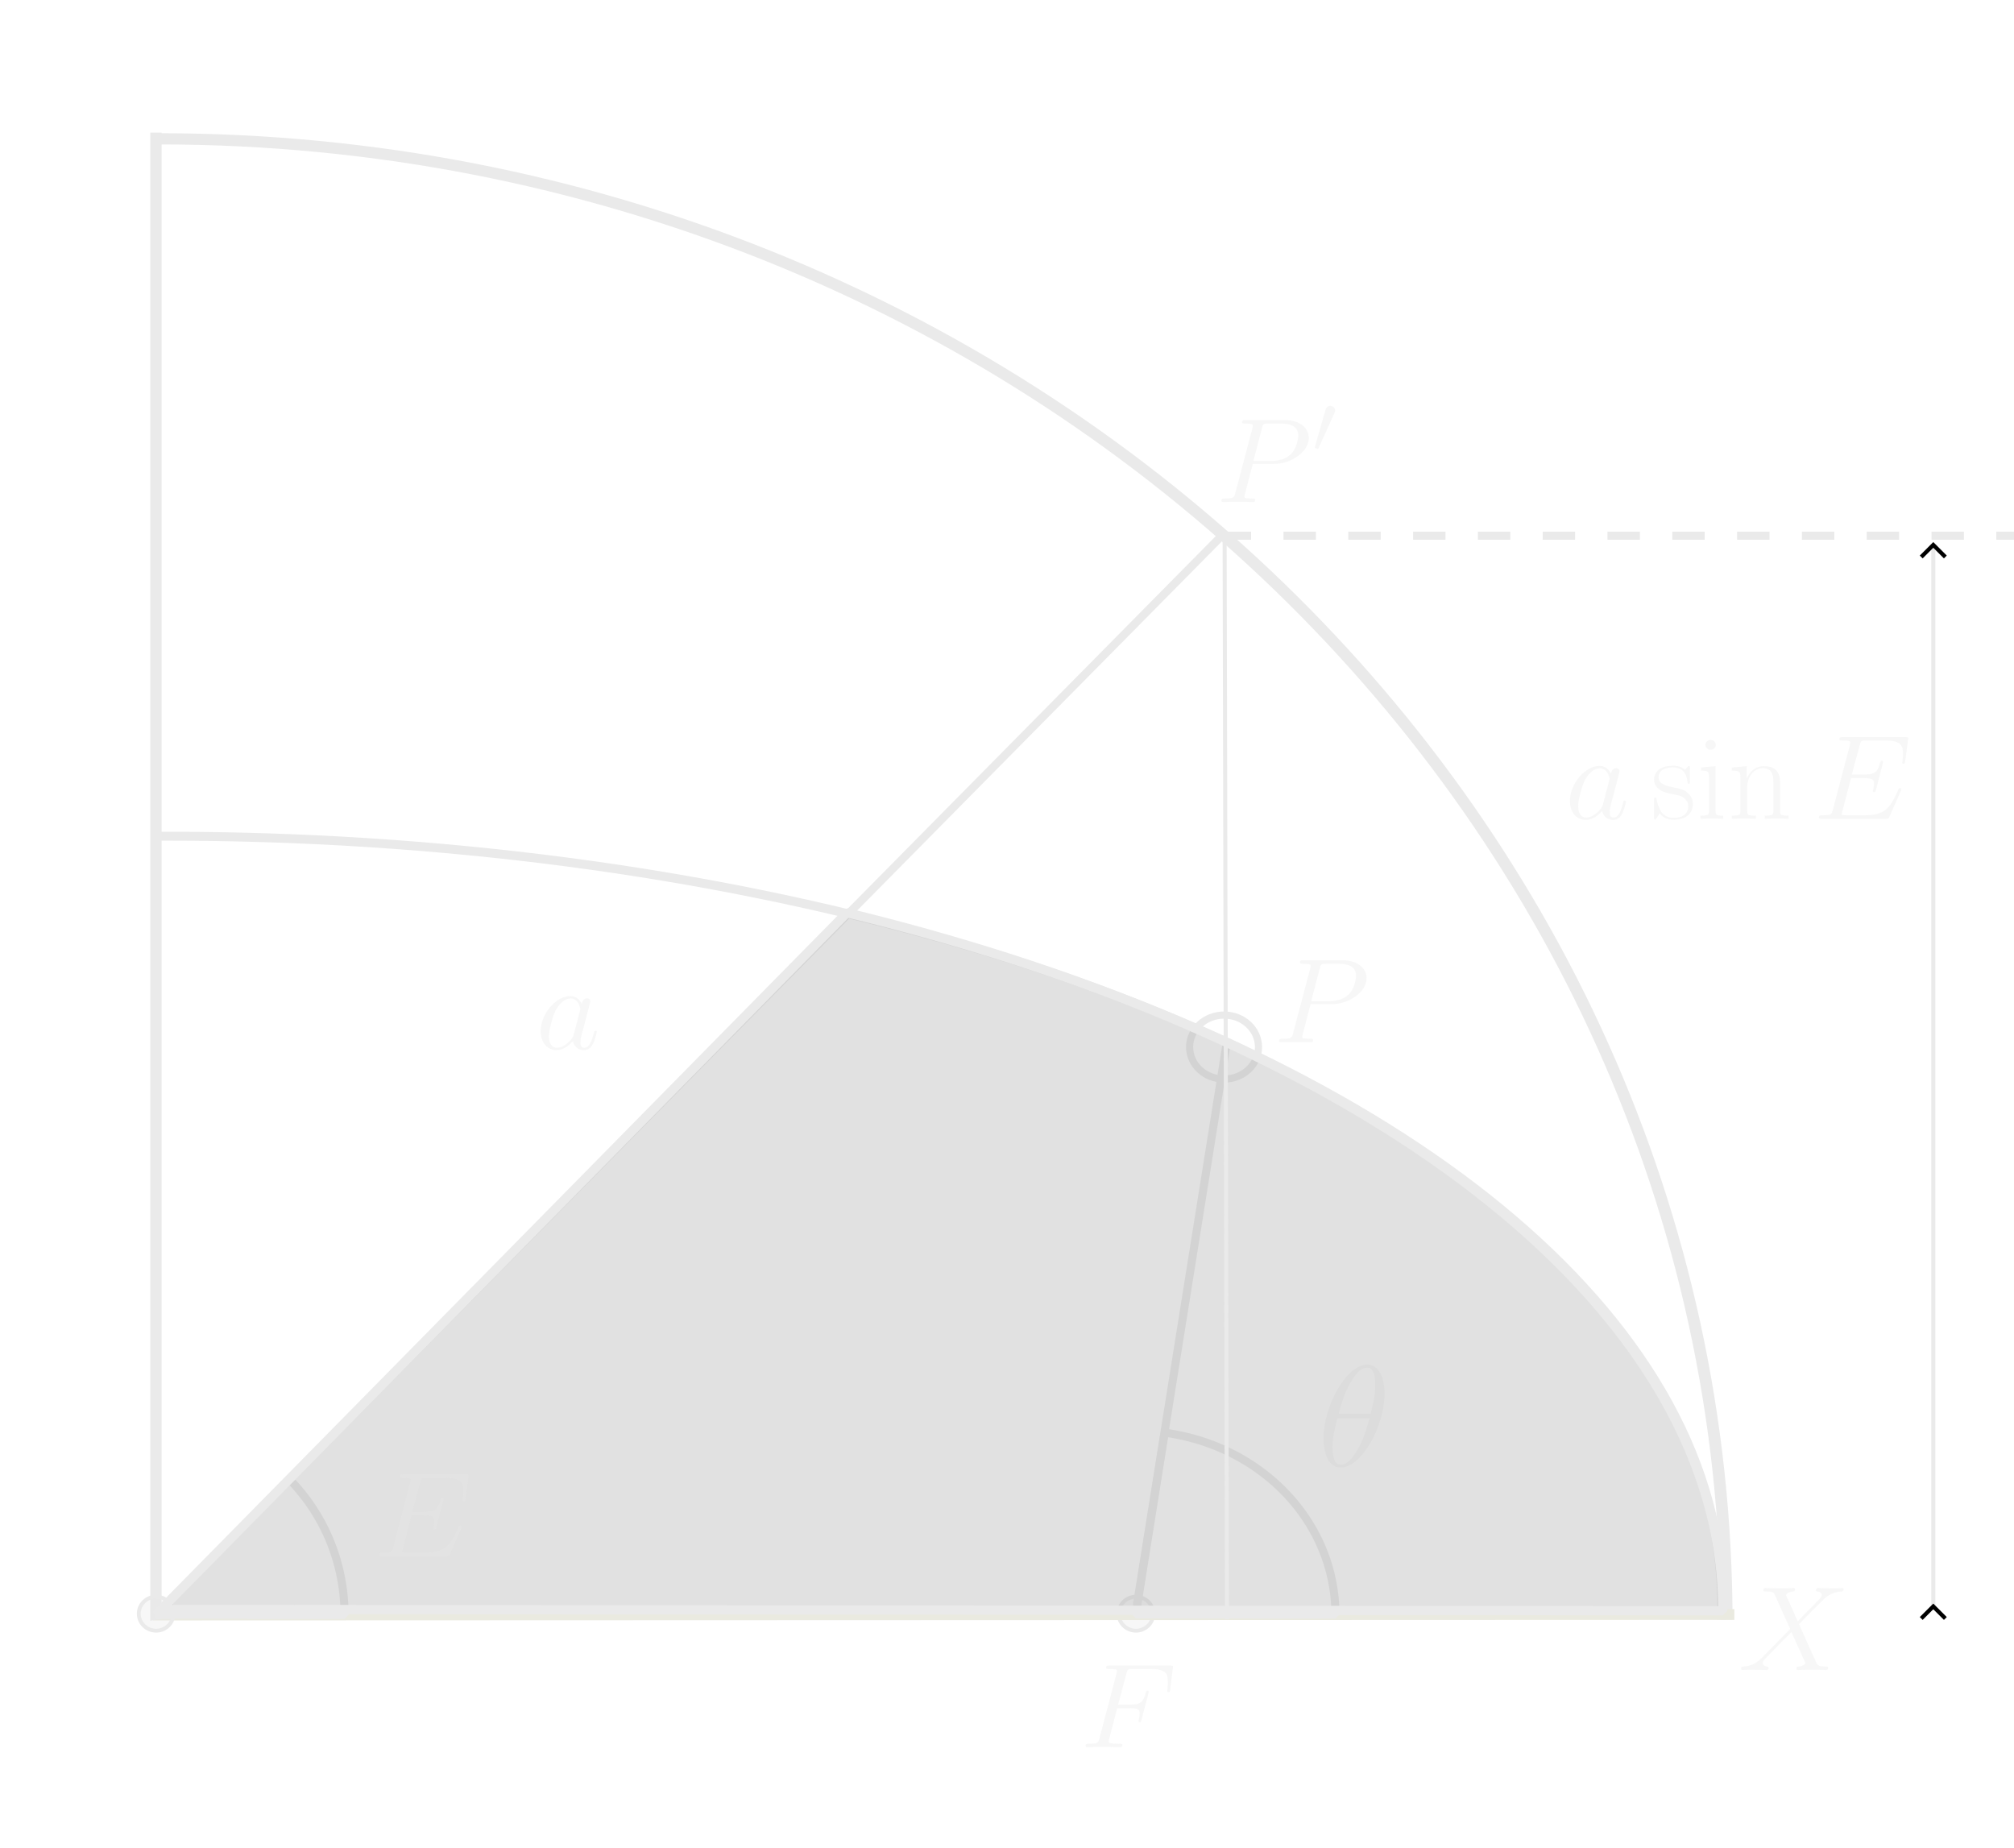 <?xml version="1.0" encoding="UTF-8" standalone="no"?>
<!-- Created with Inkscape (http://www.inkscape.org/) -->

<svg
   width="158.75mm"
   height="145.658mm"
   viewBox="0 0 158.75 145.658"
   version="1.1"
   id="svg1"
   inkscape:export-filename="Eccentric_Anomaly.svg"
   inkscape:export-xdpi="95.590218"
   inkscape:export-ydpi="95.590218"
   xmlns:inkscape="http://www.inkscape.org/namespaces/inkscape"
   xmlns:sodipodi="http://sodipodi.sourceforge.net/DTD/sodipodi-0.dtd"
   xmlns="http://www.w3.org/2000/svg"
   xmlns:svg="http://www.w3.org/2000/svg">
  <sodipodi:namedview
     id="namedview1"
     pagecolor="#ffffff"
     bordercolor="#000000"
     borderopacity="0.25"
     inkscape:showpageshadow="2"
     inkscape:pageopacity="0.0"
     inkscape:pagecheckerboard="0"
     inkscape:deskcolor="#d1d1d1"
     inkscape:document-units="mm"
     showguides="true"
     inkscape:zoom="2.5214678"
     inkscape:cx="467.9814"
     inkscape:cy="224.86903"
     inkscape:window-width="1020"
     inkscape:window-height="1022"
     inkscape:window-x="0"
     inkscape:window-y="0"
     inkscape:window-maximized="1"
     inkscape:current-layer="layer1">
    <sodipodi:guide
       position="105.433,128.218"
       orientation="1,0"
       id="guide2"
       inkscape:locked="false" />
    <sodipodi:guide
       position="105.946,124.837"
       orientation="0,-1"
       id="guide3"
       inkscape:locked="false" />
    <sodipodi:guide
       position="105.946,64.093"
       orientation="0,-1"
       id="guide4"
       inkscape:locked="false" />
    <sodipodi:guide
       position="30.829,131.834"
       orientation="1,0"
       id="guide5"
       inkscape:locked="false" />
    <sodipodi:guide
       position="183.946,116.3"
       orientation="1,0"
       id="guide6"
       inkscape:locked="false" />
    <sodipodi:guide
       position="49.497,123.781"
       orientation="1,0"
       id="guide7"
       inkscape:locked="false" />
    <sodipodi:guide
       position="156.892,135.002"
       orientation="1,0"
       id="guide25"
       inkscape:locked="false" />
    <inkscape:page
       x="0"
       y="-8.7160741e-14"
       width="158.75"
       height="145.658"
       id="page2"
       margin="0"
       bleed="0" />
  </sodipodi:namedview>
  <defs
     id="defs1">
    <marker
       style="overflow:visible"
       id="marker39"
       refX="0"
       refY="0"
       orient="auto-start-reverse"
       inkscape:stockid="Wide arrow"
       markerWidth="1"
       markerHeight="1"
       viewBox="0 0 1 1"
       inkscape:isstock="true"
       inkscape:collect="always"
       preserveAspectRatio="xMidYMid">
      <path
         style="fill:none;stroke:context-stroke;stroke-width:1;stroke-linecap:butt"
         d="M 3,-3 0,0 3,3"
         transform="rotate(180,0.125,0)"
         sodipodi:nodetypes="ccc"
         id="path39" />
    </marker>
    <marker
       style="overflow:visible"
       id="ArrowWide"
       refX="0"
       refY="0"
       orient="auto-start-reverse"
       inkscape:stockid="Wide arrow"
       markerWidth="1"
       markerHeight="1"
       viewBox="0 0 1 1"
       inkscape:isstock="true"
       inkscape:collect="always"
       preserveAspectRatio="xMidYMid">
      <path
         style="fill:none;stroke:context-stroke;stroke-width:1;stroke-linecap:butt"
         d="M 3,-3 0,0 3,3"
         transform="rotate(180,0.125,0)"
         sodipodi:nodetypes="ccc"
         id="path38" />
    </marker>
    <linearGradient
       id="swatch28"
       inkscape:swatch="solid">
      <stop
         style="stop-color:#000000;stop-opacity:1;"
         offset="0"
         id="stop28" />
    </linearGradient>
    <clipPath
       clipPathUnits="userSpaceOnUse"
       id="clipPath161">
      <path
         id="path162"
         style="fill:#ff0000;fill-opacity:1;fill-rule:nonzero;stroke:none;stroke-width:0.265"
         d="m 99.436,90.554 c -0.017,0.2 -0.034,0.4 -0.051,0.599 h 81.678 v -0.599 z" />
    </clipPath>
    <clipPath
       clipPathUnits="userSpaceOnUse"
       id="clipPath241">
      <path
         id="path242"
         style="fill:#ff0000;fill-opacity:1;fill-rule:nonzero;stroke:none;stroke-width:0.265"
         d="M 105.161,16.438 V 106.957 c 0.179,-0.059 0.361,-0.094 0.545,-0.104 V 16.438 Z" />
    </clipPath>
    <clipPath
       clipPathUnits="userSpaceOnUse"
       id="clipPath544">
      <path
         id="path545"
         style="fill:#ff0000;fill-opacity:1;fill-rule:nonzero;stroke:none;stroke-width:0.265"
         d="m 105.362,51.172 v 5.701 l -0.006,0.918 c -0.005,0.655 -0.122,1.197 -0.313,1.626 -0.007,0.544 -0.019,1.088 -0.032,1.632 -0.051,2.191 -1.343,3.095 -2.418,2.746 -0.414,0.32 -0.904,0.415 -1.36,0.287 -0.424,9.544 -1.16,19.07 -1.975,28.588 2.527,1.896 4.237,5.996 3.495,11.925 -0.218,1.741 -0.298,3.592 -0.378,5.375 -0.022,0.614 -0.041,1.228 -0.058,1.842 0.319,-0.024 0.593,-0.045 0.805,-0.061 -0.003,-0.274 -0.005,-0.548 -0.008,-0.822 -0.028,-2.701 1.323,-4.065 2.687,-4.079 1.364,-0.014 2.742,1.322 2.769,4.023 0.002,0.183 0.004,0.367 0.006,0.55 12.78,-0.679 25.584,-0.842 38.378,-1.078 7.453,-0.161 14.907,-0.305 22.357,-0.57 0.038,-0.705 0.179,-1.477 0.444,-2.31 0.279,-0.876 0.599,-1.739 0.911,-2.604 0.56,-1.574 1.181,-3.123 1.846,-4.655 0.573,-1.266 1.168,-2.52 1.812,-3.752 1.327,-2.539 3.119,-3.62 4.655,-3.624 0.118,-2.65e-4 0.235,0.006 0.35,0.018 0.076,-0.067 0.173,-0.122 0.291,-0.162 0.012,-0.323 0.022,-0.646 0.061,-0.966 2.6e-4,-0.003 0.002,-0.006 0.003,-0.008 7.9e-4,-7.94e-4 0.003,-0.002 0.004,-0.003 0.004,-0.002 0.01,-0.003 0.017,-0.003 -0.004,-0.08 0.072,-0.161 0.235,-0.173 0.058,-0.004 0.115,-0.004 0.173,-0.005 -0.014,-0.013 -0.025,-0.027 -0.034,-0.041 -0.05,-5.8e-5 -0.1,-7.7e-5 -0.15,0 -0.338,5.29e-4 -0.338,-0.341 0,-0.341 0.034,-5.8e-5 0.069,-5e-6 0.103,0 0.039,-0.028 0.096,-0.048 0.171,-0.052 0.01,-5.29e-4 0.019,-0.001 0.028,-0.002 0.062,-0.003 0.124,-0.002 0.186,-0.003 0.134,-0.002 0.141,-0.001 0.288,-0.003 0.121,-7.94e-4 0.241,-0.002 0.362,-0.002 V 51.172 Z m 75.702,49.041 c -0.524,1.008 -1.004,2.038 -1.477,3.071 -0.6,1.378 -1.158,2.772 -1.661,4.189 -0.236,0.656 -0.474,1.31 -0.701,1.969 1.46,-0.072 2.61,-0.136 3.84,-0.209 z m 0,25.607 c -0.77,0.317 -1.691,0.535 -2.762,0.614 -4.186,0.307 -8.379,0.511 -12.572,0.718 -3.824,0.187 -7.648,0.386 -11.471,0.595 -0.532,0.077 -1.065,0.153 -1.598,0.229 -0.561,0.178 -1.193,0.309 -1.896,0.38 -1.012,0.103 -2.024,0.206 -3.036,0.31 -1.772,0.243 -3.544,0.482 -5.317,0.716 h 38.651 z" />
    </clipPath>
    <clipPath
       clipPathUnits="userSpaceOnUse"
       id="clipPath547">
      <path
         id="path548"
         style="fill:#ff0000;fill-opacity:1;fill-rule:nonzero;stroke:none;stroke-width:0.265"
         d="m 30.545,-15.787 v -18.86 c 0.846,4.118 1.703,8.234 2.572,12.348 0.474,2.171 0.935,4.344 1.421,6.512 z m 74.728,0 c -0.006,-0.405 -0.013,-0.811 -0.022,-1.216 -0.123,-2.583 -0.253,-5.165 -0.409,-7.746 l -0.066,-0.934 c -0.047,-0.671 -0.205,-1.215 -0.433,-1.636 -0.243,-1.992 -1.623,-2.686 -2.656,-2.115 0.013,-1.953 0.026,-3.907 0.035,-5.86 0.185,0.092 0.38,0.143 0.575,0.153 1.011,0.054 2.053,-0.974 2.012,-3.002 -0.03,-1.485 -0.049,-2.97 -0.095,-4.455 -2.6e-4,-0.006 -7.9e-4,-0.013 -10e-4,-0.019 0.191,-0.309 0.337,-0.697 0.415,-1.165 0.223,-0.449 0.36,-1.033 0.36,-1.753 v -0.395 c 0.229,-0.452 0.371,-1.043 0.371,-1.776 v -2.854 -6.313 l -0.006,-0.918 c -0.005,-0.655 -0.122,-1.197 -0.313,-1.626 -0.007,-0.544 -0.019,-1.088 -0.032,-1.632 -0.051,-2.191 -1.343,-3.095 -2.418,-2.746 -0.414,-0.32 -0.904,-0.415 -1.36,-0.287 -0.424,-9.544 -1.16,-19.07 -1.975,-28.588 2.527,-1.896 4.237,-5.996 3.495,-11.925 -0.218,-1.741 -0.298,-3.592 -0.378,-5.375 -0.022,-0.614 -0.041,-1.228 -0.058,-1.842 0.319,0.024 0.593,0.045 0.805,0.061 -0.003,0.274 -0.005,0.548 -0.008,0.822 -0.028,2.701 1.322,4.065 2.686,4.079 1.364,0.014 2.742,-1.322 2.769,-4.023 0.002,-0.183 0.004,-0.367 0.006,-0.55 12.78,0.679 25.582,0.842 38.376,1.078 7.453,0.161 14.907,0.305 22.357,0.569 0.038,0.705 0.179,1.478 0.444,2.311 0.279,0.876 0.6,1.739 0.912,2.604 0.56,1.574 1.181,3.123 1.846,4.655 0.573,1.266 1.167,2.52 1.811,3.752 1.327,2.539 3.12,3.62 4.656,3.624 0.118,2.65e-4 0.235,-0.006 0.35,-0.018 0.076,0.067 0.173,0.123 0.291,0.162 0.012,0.323 0.022,0.646 0.061,0.966 2.6e-4,0.003 0.002,0.006 0.003,0.008 5.3e-4,5.29e-4 0.002,0.002 0.003,0.002 0.004,0.003 0.011,0.004 0.018,0.004 -0.004,0.08 0.072,0.161 0.235,0.173 0.058,0.004 0.115,0.004 0.173,0.005 -0.014,0.013 -0.025,0.027 -0.034,0.041 -0.05,5.8e-5 -0.1,7.7e-5 -0.15,0 -0.338,-5.29e-4 -0.338,0.341 0,0.341 0.034,5.8e-5 0.069,5e-6 0.103,0 0.039,0.028 0.096,0.048 0.171,0.052 0.009,5.29e-4 0.019,0.001 0.028,0.002 0.062,0.003 0.124,0.002 0.186,0.003 0.134,0.002 0.141,0.001 0.288,0.003 0.2,0.001 0.401,0.002 0.601,0.003 0.015,6.3e-5 0.03,-7.94e-4 0.043,-0.002 V -15.787 Z m 76.074,-109.909 c -0.824,-0.384 -1.839,-0.65 -3.045,-0.738 -0.896,-0.066 -1.793,-0.127 -2.69,-0.184 -0.15,-0.528 -0.321,-1.049 -0.511,-1.564 2.084,0.334 4.166,0.683 6.247,1.042 v 1.445 z m -22.528,-1.807 c -1.519,-0.08 -3.041,-0.162 -4.559,-0.244 -0.532,-0.077 -1.065,-0.153 -1.598,-0.229 -0.561,-0.178 -1.193,-0.309 -1.896,-0.38 -1.012,-0.103 -2.024,-0.206 -3.036,-0.31 -6.064,-0.833 -12.136,-1.61 -18.215,-2.328 -3.067,-0.362 -6.137,-0.689 -9.206,-1.034 -5.99,-0.649 -11.986,-1.23 -17.988,-1.762 0.002,-0.139 0.004,-0.279 0.006,-0.418 0.617,0.051 1.238,0.077 1.855,0.123 2.591,0.194 7.714,0.407 10.069,0.515 10.546,0.396 21.083,1.022 31.597,1.937 5.416,0.471 7.985,0.736 11.905,1.153 0.13,0.93 0.472,1.934 1.066,2.976 z M 37.418,-135.844 c -1.523,-1.049 -3.473,-1.67 -6.028,-1.611 -0.295,0.007 -0.576,0.049 -0.845,0.123 v -29.332 h 18.286 c 0.005,3.128 0.005,2.616 -0.059,6.643 -2.719,1.819 -5.627,3.414 -7.93,5.722 -0.698,0.7 -0.3,1.957 -0.359,2.945 -0.086,1.435 -0.079,2.875 -0.074,4.313 0.002,0.476 0.005,0.952 0.01,1.428 -0.193,1.005 -0.258,2.041 -0.382,3.058 -0.259,2.113 -0.458,4.231 -0.614,6.353 -0.669,0.133 -1.337,0.256 -2.005,0.358 z m 143.93,-6.891 c -2.881,-0.367 -5.768,-0.688 -8.653,-1.024 -2.849,-0.327 -5.697,-0.655 -8.546,-0.99 -1.916,-2.238 -3.9,-4.419 -5.93,-6.556 2.191,0.331 3.175,0.435 5.62,0.736 4.711,0.514 9.442,0.809 14.159,1.263 0.475,0.046 0.924,0.059 1.345,0.042 0.757,-0.029 1.425,-0.152 2.005,-0.347 z m -59.063,-0.388 c -0.019,-5.3e-4 -0.039,-0.001 -0.058,-0.002 -1.908,-0.035 -3.817,-0.074 -5.725,-0.104 -1.993,-0.031 -6.872,-0.095 -9.035,-0.087 -1.292,0.005 -3.422,0.031 -5.022,0.12 0.023,-1.905 0.044,-3.809 0.064,-5.714 1.149,0.434 2.287,0.9 3.448,1.302 4.915,1.704 9.958,3.054 15.03,4.195 0.433,0.097 0.865,0.194 1.299,0.289 z m 25.073,-3.711 c -3.952,-0.527 -7.9,-1.087 -11.841,-1.693 -2.211,-0.373 -4.429,-0.707 -6.633,-1.12 -3.647,-0.684 -7.279,-1.478 -10.875,-2.409 2.274,-0.047 4.548,-0.078 6.821,-0.108 5.603,-0.072 11.208,-0.149 16.81,-0.292 0.806,0.77 1.611,1.541 2.406,2.322 1.112,1.091 2.217,2.191 3.312,3.301 z m -43.654,-4.036 c -0.08,-0.011 -0.155,-0.372 -0.428,-0.538 0.229,-0.071 0.466,-0.144 0.687,-0.209 -0.141,0.577 -0.201,0.756 -0.259,0.748 z m 77.643,-5.485 c -0.723,-0.311 -1.592,-0.533 -2.611,-0.631 -3.656,-0.351 -7.32,-0.61 -10.978,-0.946 -0.556,-1.491 -2.324,-2.79 -5.352,-2.937 -2.548,-0.124 -5.097,0.068 -7.64,0.199 -1.057,0.054 -2.114,0.103 -3.171,0.154 -0.306,0.013 -0.611,0.027 -0.917,0.04 -0.691,-0.137 -1.382,-0.276 -2.073,-0.417 -0.311,-0.297 -0.621,-0.595 -0.931,-0.893 -1.752,-1.636 -3.513,-3.262 -5.285,-4.877 h 38.958 z m -78.758,-2.686 c 0.004,-0.631 0.007,-1.262 0.011,-1.893 2.156,0.561 4.339,1.015 6.523,1.453 -1.713,0.083 -3.424,0.183 -5.135,0.307 -0.222,0.022 -0.793,0.069 -1.399,0.133 z m 25.973,-5.356 c -1.103,-0.133 -2.207,-0.25 -3.31,-0.38 -1.255,-0.148 -2.509,-0.302 -3.764,-0.453 -1.207,-0.169 -2.415,-0.323 -3.619,-0.507 -2.241,-0.343 -3.486,-0.57 -5.296,-0.927 h 13.393 c 0.868,0.752 1.734,1.508 2.597,2.267 z" />
    </clipPath>
  </defs>
  <g
     inkscape:label="Layer 1"
     inkscape:groupmode="layer"
     id="layer1"
     transform="translate(0,-39.688)">
    <ellipse
       style="fill:none;stroke:#eaeaea;stroke-width:0.452;stroke-miterlimit:0.9;stroke-dasharray:none;stroke-opacity:1"
       id="path1"
       cx="105.946"
       cy="90.277"
       rx="74.891"
       ry="38.878"
       clip-path="url(#clipPath544)"
       transform="matrix(1.637,0,0,1.556,-160.301,25.624)" />
    <path
       id="path8"
       style="fill:none;stroke:#eaeaea;stroke-width:0.568;stroke-miterlimit:0.9;stroke-opacity:1"
       transform="matrix(1.637,0,0,-1.556,-160.301,25.624)"
       d="m 181.064,-91.263 c 0,41.486 -34.002,75.192 -75.488,75.192 -41.486,10e-7 -74.746,-33.705 -74.746,-75.192 -3e-6,-41.486 33.631,-75.117 75.117,-75.117 41.486,0 75.117,33.631 75.117,75.117 z"
       sodipodi:nodetypes="sssss"
       clip-path="url(#clipPath547)" />
    <ellipse
       style="fill:#eaeaea;fill-opacity:0.349;stroke:#eaeaea;stroke-width:0.303;stroke-miterlimit:0.9;stroke-dasharray:none;stroke-opacity:1"
       id="path11"
       cx="89.538"
       cy="166.888"
       rx="1.366"
       ry="1.338" />
    <path
       style="fill:#000000;fill-opacity:1;stroke:#000000;stroke-width:0;stroke-miterlimit:0.9;stroke-dasharray:none;stroke-dashoffset:0;stroke-opacity:1"
       d="M 89.529,167.185 37.213,52.801"
       id="path15" />
    <path
       style="fill:#000000;fill-opacity:1;stroke:#eaeae0;stroke-width:0.545;stroke-miterlimit:0.9;stroke-dasharray:none;stroke-dashoffset:0;stroke-opacity:1"
       d="M 31.029,90.881 181.064,90.826"
       id="path16"
       clip-path="url(#clipPath161)"
       transform="matrix(1.526,0,0,1.556,-139.595,25.624)" />
    <path
       style="fill:#000000;fill-opacity:1;stroke:#eaeaea;stroke-width:0.545;stroke-miterlimit:0.9;stroke-dasharray:none;stroke-dashoffset:0;stroke-opacity:1"
       d="M 105.433,16.438 V 129.154"
       id="path17"
       clip-path="url(#clipPath241)"
       transform="matrix(1.637,0,0,1.296,-160.301,28.835)" />
    <path
       style="fill:none;fill-opacity:1;stroke:#eaeaea;stroke-width:0.638;stroke-miterlimit:0.9;stroke-dasharray:none;stroke-dashoffset:0;stroke-opacity:1"
       id="path18"
       sodipodi:type="arc"
       sodipodi:cx="89.5261"
       sodipodi:cy="166.94292"
       sodipodi:rx="15.735499"
       sodipodi:ry="14.47454"
       sodipodi:start="4.8577694"
       sodipodi:end="0.0009926856"
       sodipodi:arc-type="slice"
       d="m 91.806,152.621 a 15.735,14.475 0 0 1 13.456,14.336 l -15.735,-0.014 z" />
    <g
       inkscape:label=""
       transform="matrix(1.637,0,0,1.556,104.239,147.258)"
       id="g23"
       style="fill:#eaeaea;fill-opacity:0.357">
      <g
         fill="#000000"
         fill-opacity="1"
         id="g2-1-1-1-1"
         transform="matrix(0.353,0,0,0.353,-77.983,-4.358)"
         style="fill:#eaeaea;fill-opacity:0.357">
        <g
           id="use1-1-1-1-1"
           transform="translate(220.226,26.899)"
           style="fill:#eaeaea;fill-opacity:0.357">
          <path
             d="m 9.156,-10.391 c 0,-2.109 -0.672,-4.156 -2.359,-4.156 -2.891,0 -5.969,6.062 -5.969,10.594 0,0.953 0.203,4.156 2.375,4.156 2.812,0 5.953,-5.906 5.953,-10.594 z m -6.266,2.906 c 0.312,-1.219 0.75,-2.953 1.578,-4.406 0.672,-1.25 1.391,-2.234 2.312,-2.234 0.672,0 1.125,0.578 1.125,2.562 0,0.734 -0.062,1.766 -0.656,4.078 z m 4.219,0.625 c -0.516,2.031 -0.953,3.328 -1.703,4.625 -0.594,1.062 -1.312,2.031 -2.188,2.031 -0.641,0 -1.156,-0.5 -1.156,-2.547 0,-1.344 0.328,-2.75 0.672,-4.109 z m 0,0"
             id="path2-1-1-1-1"
             style="fill:#eaeaea;fill-opacity:0.357" />
        </g>
      </g>
    </g>
    <path
       style="fill:#9a9a9a;fill-opacity:0.357;stroke:#eaeaea;stroke-width:0.638;stroke-miterlimit:0.9;stroke-dasharray:none;stroke-dashoffset:0;stroke-opacity:1"
       d="m 89.615,166.197 7.134,-44.648"
       id="path24" />
    <ellipse
       style="fill:none;fill-opacity:1;stroke:#eaeaea;stroke-width:0.563;stroke-miterlimit:0.9;stroke-dasharray:none;stroke-dashoffset:0;stroke-opacity:1"
       id="ellipse24"
       cx="96.484"
       cy="122.223"
       rx="2.716"
       ry="2.522" />
    <ellipse
       style="fill:#eaeaea;fill-opacity:0.349;stroke:#eaeaea;stroke-width:0.303;stroke-miterlimit:0.9;stroke-dasharray:none;stroke-opacity:1"
       id="ellipse25"
       cx="12.305"
       cy="166.888"
       rx="1.366"
       ry="1.338" />
    <path
       style="fill:none;fill-opacity:1;stroke:#eaeaea;stroke-width:0.635;stroke-miterlimit:0.9;stroke-dasharray:none;stroke-dashoffset:0;stroke-opacity:1"
       d="M 12.315,166.93 96.418,81.804"
       id="path25" />
    <path
       style="fill:none;fill-opacity:1;stroke:#eaeaea;stroke-width:0.638;stroke-miterlimit:0.9;stroke-dasharray:none;stroke-dashoffset:0;stroke-opacity:1"
       id="path26"
       sodipodi:type="arc"
       sodipodi:cx="12.293872"
       sodipodi:cy="166.96452"
       sodipodi:rx="14.862549"
       sodipodi:ry="15.102183"
       sodipodi:start="5.4984664"
       sodipodi:end="0.0009926856"
       sodipodi:arc-type="slice"
       d="m 22.81,156.293 a 14.863,15.102 0 0 1 4.346,10.687 l -14.863,-0.015 z" />
    <path
       style="fill:#a8a8a8;fill-opacity:0.347;stroke:#eaeaea;stroke-width:0.727;stroke-miterlimit:0.9;stroke-dasharray:none;stroke-opacity:1"
       id="ellipse27"
       sodipodi:type="arc"
       sodipodi:cx="12.697374"
       sodipodi:cy="166.54903"
       sodipodi:rx="123.09685"
       sodipodi:ry="61.123474"
       sodipodi:start="5.1670771"
       sodipodi:end="0.0017500727"
       sodipodi:arc-type="slice"
       d="M 66.759,111.636 A 123.097,61.123 0 0 1 135.794,166.656 L 12.697,166.549 Z" />
    <g
       inkscape:label=""
       transform="matrix(1.637,0,0,1.556,29.819,155.911)"
       id="g28"
       style="fill:#eaeaea;fill-opacity:0.349">
      <g
         fill="#000000"
         fill-opacity="1"
         id="g2-1"
         transform="matrix(0.353,0,0,0.353,-81.105,-4.16)"
         style="fill:#eaeaea;fill-opacity:0.349">
        <g
           id="use1-1"
           transform="translate(229.107,23.511)"
           style="fill:#eaeaea;fill-opacity:0.349">
          <path
             d="m 11.969,-4 c 0.016,-0.047 0.062,-0.172 0.062,-0.234 0,-0.094 -0.062,-0.172 -0.172,-0.172 -0.062,0 -0.094,0.016 -0.156,0.062 -0.031,0.016 -0.031,0.062 -0.188,0.406 -1.016,2.406 -1.75,3.438 -4.5,3.438 H 4.5 c -0.25,0 -0.281,0 -0.391,-0.016 -0.188,-0.016 -0.203,-0.047 -0.203,-0.188 0,-0.125 0.031,-0.234 0.078,-0.375 l 1.188,-4.766 H 6.875 c 1.344,0 1.438,0.297 1.438,0.812 0,0.172 0,0.328 -0.109,0.844 -0.047,0.078 -0.062,0.141 -0.062,0.188 0,0.125 0.094,0.172 0.188,0.172 0.156,0 0.172,-0.109 0.25,-0.359 L 9.562,-8.172 c 0,-0.094 -0.078,-0.172 -0.172,-0.172 -0.156,0 -0.172,0.062 -0.25,0.297 -0.344,1.328 -0.688,1.703 -2.219,1.703 H 5.281 l 1.078,-4.234 c 0.156,-0.594 0.188,-0.656 0.891,-0.656 h 2.469 c 2.109,0 2.547,0.578 2.547,1.891 0,0.016 0,0.5 -0.078,1.062 -0.016,0.062 -0.031,0.172 -0.031,0.203 0,0.141 0.094,0.188 0.188,0.188 0.125,0 0.188,-0.062 0.219,-0.375 l 0.375,-3.016 c 0,-0.047 0.031,-0.219 0.031,-0.25 0,-0.188 -0.156,-0.188 -0.469,-0.188 H 4.094 c -0.328,0 -0.5,0 -0.5,0.297 0,0.188 0.125,0.188 0.422,0.188 1.062,0 1.062,0.125 1.062,0.312 0,0.094 -0.016,0.156 -0.062,0.344 L 2.688,-1.281 C 2.531,-0.672 2.5,-0.5 1.297,-0.5 c -0.328,0 -0.5,0 -0.5,0.312 C 0.797,0 0.891,0 1.234,0 h 8.656 c 0.375,0 0.391,-0.016 0.516,-0.297 z m 0,0"
             id="path2-1"
             style="fill:#eaeaea;fill-opacity:0.349" />
        </g>
      </g>
    </g>
    <path
       style="fill:#a8a8a8;fill-opacity:0.347;stroke:#eaeaea;stroke-width:0.319;stroke-miterlimit:0.9;stroke-dasharray:none;stroke-dashoffset:0;stroke-opacity:1"
       d="M 96.529,82.19 96.714,167.329"
       id="path28" />
    <path
       style="fill:#a8a8a8;fill-opacity:0.347;stroke:#eaeaea;stroke-width:0.638;stroke-miterlimit:0.9;stroke-dasharray:2.554, 2.554;stroke-dashoffset:0;stroke-opacity:1"
       d="m 96.06,81.913 73.137,-8e-6"
       id="path29" />
    <g
       inkscape:label=""
       transform="matrix(1.637,0,0,1.556,96.192,71.678)"
       id="g31"
       style="fill:#eaeaea;fill-opacity:0.349">
      <g
         fill="#000000"
         fill-opacity="1"
         id="g3"
         transform="matrix(0.353,0,0,0.353,-80.492,-3.427)"
         style="fill:#eaeaea;fill-opacity:0.349">
        <g
           id="use2"
           transform="translate(227.355,23.511)"
           style="fill:#eaeaea;fill-opacity:0.349">
          <path
             d="m 5.094,-5.469 h 2.891 c 2.375,0 4.75,-1.766 4.75,-3.719 0,-1.344 -1.125,-2.578 -3.297,-2.578 H 4.109 c -0.328,0 -0.469,0 -0.469,0.328 0,0.172 0.141,0.172 0.406,0.172 1.047,0 1.047,0.141 1.047,0.328 0,0.031 0,0.141 -0.062,0.406 l -2.328,9.25 C 2.547,-0.672 2.516,-0.5 1.312,-0.5 c -0.328,0 -0.5,0 -0.5,0.312 C 0.812,0 0.969,0 1.062,0 c 0.328,0 0.672,-0.031 1,-0.031 H 4.078 C 4.406,-0.031 4.766,0 5.094,0 5.234,0 5.422,0 5.422,-0.328 5.422,-0.5 5.266,-0.5 5.016,-0.5 c -1.031,0 -1.062,-0.125 -1.062,-0.297 C 3.953,-0.875 3.984,-1 4,-1.078 Z m 1.25,-5.125 c 0.141,-0.641 0.219,-0.672 0.891,-0.672 H 8.938 c 1.297,0 2.359,0.422 2.359,1.703 0,0.453 -0.219,1.922 -1.016,2.703 -0.297,0.312 -1.125,0.969 -2.688,0.969 H 5.172 Z m 0,0"
             id="path4"
             style="fill:#eaeaea;fill-opacity:0.349" />
        </g>
      </g>
      <g
         fill="#000000"
         fill-opacity="1"
         id="g4"
         transform="matrix(0.353,0,0,0.353,-80.492,-3.427)"
         style="fill:#eaeaea;fill-opacity:0.349">
        <g
           id="use3"
           transform="translate(240.561,16.403)"
           style="fill:#eaeaea;fill-opacity:0.349">
          <path
             d="m 3.031,-5.672 c 0.047,-0.156 0.094,-0.25 0.094,-0.375 0,-0.344 -0.297,-0.641 -0.672,-0.641 -0.344,0 -0.547,0.234 -0.641,0.547 l -1.422,5.219 c 0,0.031 -0.047,0.156 -0.047,0.172 0,0.125 0.312,0.219 0.406,0.219 0.078,0 0.094,-0.047 0.156,-0.203 z m 0,0"
             id="path5"
             style="fill:#eaeaea;fill-opacity:0.349" />
        </g>
      </g>
    </g>
    <g
       inkscape:label=""
       transform="matrix(1.637,0,0,1.556,137.152,164.861)"
       id="g33"
       style="fill:#eaeaea;fill-opacity:0.349">
      <g
         fill="#000000"
         fill-opacity="1"
         id="g2-1-1-1"
         transform="matrix(0.353,0,0,0.353,-80.651,-4.144)"
         style="fill:#eaeaea;fill-opacity:0.349">
        <g
           id="use1-1-1-1"
           transform="translate(228.179,23.511)"
           style="fill:#eaeaea;fill-opacity:0.349">
          <path
             d="M 8.172,-6.984 6.562,-10.766 c 0.219,-0.406 0.734,-0.484 0.938,-0.5 0.109,0 0.297,-0.016 0.297,-0.312 0,-0.188 -0.156,-0.188 -0.25,-0.188 -0.297,0 -0.641,0.047 -0.938,0.047 h -1 c -1.047,0 -1.797,-0.047 -1.828,-0.047 -0.125,0 -0.297,0 -0.297,0.328 0,0.172 0.156,0.172 0.375,0.172 1,0 1.062,0.172 1.234,0.594 l 2.047,4.781 -3.734,4 C 2.797,-1.219 2.047,-0.562 0.781,-0.5 0.562,-0.484 0.438,-0.484 0.438,-0.172 0.438,-0.125 0.453,0 0.641,0 0.875,0 1.141,-0.031 1.375,-0.031 H 2.188 C 2.734,-0.031 3.344,0 3.875,0 4,0 4.203,0 4.203,-0.312 4.203,-0.484 4.078,-0.5 3.984,-0.5 3.641,-0.531 3.406,-0.719 3.406,-1 c 0,-0.297 0.203,-0.5 0.703,-1.016 L 5.641,-3.688 C 6.031,-4.078 6.938,-5.078 7.312,-5.453 L 9.125,-1.219 C 9.141,-1.188 9.219,-1.016 9.219,-1 c 0,0.156 -0.391,0.469 -0.938,0.5 -0.109,0 -0.297,0.016 -0.297,0.328 C 7.984,0 8.156,0 8.25,0 8.547,0 8.891,-0.031 9.172,-0.031 h 1.906 C 11.375,-0.031 11.703,0 12,0 12.125,0 12.312,0 12.312,-0.328 12.312,-0.5 12.141,-0.5 11.984,-0.5 10.953,-0.516 10.922,-0.609 10.625,-1.234 l -2.281,-5.344 2.188,-2.344 c 0.172,-0.172 0.578,-0.594 0.734,-0.766 0.734,-0.781 1.422,-1.484 2.812,-1.578 0.172,-0.016 0.344,-0.016 0.344,-0.312 0,-0.188 -0.141,-0.188 -0.219,-0.188 -0.234,0 -0.5,0.047 -0.734,0.047 h -0.797 c -0.547,0 -1.156,-0.047 -1.688,-0.047 -0.125,0 -0.328,0 -0.328,0.312 0,0.172 0.125,0.188 0.219,0.188 0.281,0.031 0.578,0.172 0.578,0.5 l -0.016,0.031 c -0.016,0.125 -0.062,0.297 -0.25,0.5 z m 0,0"
             id="path2-1-1-1"
             style="fill:#eaeaea;fill-opacity:0.349" />
        </g>
      </g>
    </g>
    <g
       inkscape:label=""
       transform="matrix(1.637,0,0,1.556,85.487,170.972)"
       id="g34"
       style="fill:#eaeaea;fill-opacity:0.349">
      <g
         fill="#000000"
         fill-opacity="1"
         id="g2-1-1-1-1-1"
         transform="matrix(0.353,0,0,0.353,-81.146,-4.16)"
         style="fill:#eaeaea;fill-opacity:0.349">
        <g
           id="use1-1-1-1-1-1"
           transform="translate(229.224,23.511)"
           style="fill:#eaeaea;fill-opacity:0.349">
          <path
             d="m 5.109,-5.609 h 1.656 c 1.312,0 1.406,0.281 1.406,0.781 0,0.234 -0.031,0.469 -0.109,0.844 C 8.031,-3.906 8,-3.828 8,-3.781 c 0,0.109 0.078,0.188 0.203,0.188 0.125,0 0.141,-0.078 0.219,-0.344 l 1,-4.016 C 9.422,-8.031 9.359,-8.125 9.25,-8.125 c -0.156,0 -0.172,0.062 -0.25,0.359 -0.359,1.297 -0.703,1.656 -2.203,1.656 h -1.562 l 1.125,-4.469 c 0.156,-0.594 0.188,-0.656 0.891,-0.656 h 2.312 c 2.141,0 2.453,0.641 2.453,1.875 0,0.094 0,0.469 -0.047,0.922 -0.016,0.062 -0.047,0.297 -0.047,0.359 0,0.141 0.078,0.188 0.188,0.188 0.109,0 0.188,-0.062 0.219,-0.375 L 12.688,-11.281 c 0,-0.047 0.031,-0.219 0.031,-0.25 0,-0.188 -0.156,-0.188 -0.453,-0.188 H 4.094 c -0.328,0 -0.5,0 -0.5,0.297 0,0.188 0.125,0.188 0.422,0.188 1.062,0 1.062,0.125 1.062,0.312 0,0.094 -0.016,0.156 -0.062,0.344 L 2.688,-1.281 C 2.531,-0.672 2.5,-0.5 1.297,-0.5 c -0.328,0 -0.5,0 -0.5,0.312 0,0.188 0.156,0.188 0.25,0.188 0.328,0 0.672,-0.031 1,-0.031 H 4.281 C 4.672,-0.031 5.078,0 5.453,0 5.609,0 5.812,0 5.812,-0.312 5.812,-0.5 5.719,-0.5 5.344,-0.5 3.984,-0.5 3.938,-0.625 3.938,-0.875 c 0,-0.094 0.047,-0.234 0.078,-0.344 z m 0,0"
             id="path2-1-1-1-1-1"
             style="fill:#eaeaea;fill-opacity:0.349" />
        </g>
      </g>
    </g>
    <g
       inkscape:label=""
       transform="matrix(1.637,0,0,1.556,100.747,115.378)"
       id="g35"
       style="fill:#eaeaea;fill-opacity:0.349">
      <g
         fill="#000000"
         fill-opacity="1"
         id="g2-1-1-1-1-1-1"
         transform="matrix(0.353,0,0,0.353,-81.16,-4.144)"
         style="fill:#eaeaea;fill-opacity:0.349">
        <g
           id="use1-1-1-1-1-1-1"
           transform="translate(229.248,23.511)"
           style="fill:#eaeaea;fill-opacity:0.349">
          <path
             d="m 5.094,-5.469 h 2.891 c 2.375,0 4.75,-1.766 4.75,-3.719 0,-1.344 -1.125,-2.578 -3.297,-2.578 H 4.109 c -0.328,0 -0.469,0 -0.469,0.328 0,0.172 0.141,0.172 0.406,0.172 1.047,0 1.047,0.141 1.047,0.328 0,0.031 0,0.141 -0.062,0.406 l -2.328,9.25 C 2.547,-0.672 2.516,-0.5 1.312,-0.5 c -0.328,0 -0.5,0 -0.5,0.312 C 0.812,0 0.969,0 1.062,0 c 0.328,0 0.672,-0.031 1,-0.031 H 4.078 C 4.406,-0.031 4.766,0 5.094,0 5.234,0 5.422,0 5.422,-0.328 5.422,-0.5 5.266,-0.5 5.016,-0.5 c -1.031,0 -1.062,-0.125 -1.062,-0.297 C 3.953,-0.875 3.984,-1 4,-1.078 Z m 1.25,-5.125 c 0.141,-0.641 0.219,-0.672 0.891,-0.672 H 8.938 c 1.297,0 2.359,0.422 2.359,1.703 0,0.453 -0.219,1.922 -1.016,2.703 -0.297,0.312 -1.125,0.969 -2.688,0.969 H 5.172 Z m 0,0"
             id="path2-1-1-1-1-1-1"
             style="fill:#eaeaea;fill-opacity:0.349" />
        </g>
      </g>
    </g>
    <g
       inkscape:label=""
       transform="matrix(1.637,0,0,1.556,42.535,118.196)"
       id="g36"
       style="fill:#eaeaea;fill-opacity:0.349">
      <g
         fill="#000000"
         fill-opacity="1"
         id="g2"
         transform="matrix(0.353,0,0,0.353,-81.885,-5.615)"
         style="fill:#eaeaea;fill-opacity:0.349">
        <g
           id="use1"
           transform="translate(231.426,23.511)"
           style="fill:#eaeaea;fill-opacity:0.349">
          <path
             d="M 5.188,-2.047 C 5.094,-1.75 5.094,-1.719 4.859,-1.391 c -0.375,0.484 -1.141,1.219 -1.953,1.219 -0.703,0 -1.094,-0.641 -1.094,-1.656 0,-0.938 0.531,-2.875 0.859,-3.594 C 3.25,-6.625 4.062,-7.25 4.734,-7.25 c 1.141,0 1.359,1.406 1.359,1.547 0,0.016 -0.047,0.25 -0.062,0.281 z m 1.094,-4.406 C 6.094,-6.906 5.625,-7.594 4.734,-7.594 c -1.938,0 -4.047,2.516 -4.047,5.062 0,1.703 1,2.703 2.172,2.703 0.953,0 1.75,-0.734 2.234,-1.312 0.172,1.016 0.984,1.312 1.5,1.312 0.516,0 0.938,-0.312 1.234,-0.922 C 8.109,-1.344 8.344,-2.391 8.344,-2.469 8.344,-2.547 8.281,-2.625 8.172,-2.625 8.031,-2.625 8,-2.531 7.938,-2.266 7.672,-1.25 7.359,-0.172 6.641,-0.172 c -0.5,0 -0.531,-0.453 -0.531,-0.797 0,-0.391 0.062,-0.578 0.203,-1.25 0.125,-0.438 0.219,-0.812 0.344,-1.312 0.641,-2.578 0.797,-3.203 0.797,-3.297 0,-0.25 -0.188,-0.438 -0.438,-0.438 -0.562,0 -0.703,0.609 -0.734,0.812 z m 0,0"
             id="path2"
             style="fill:#eaeaea;fill-opacity:0.349" />
        </g>
      </g>
    </g>
    <g
       inkscape:label=""
       transform="matrix(1.637,0,0,1.556,123.669,97.788)"
       id="g37"
       style="fill:#eaeaea;fill-opacity:0.349">
      <g
         fill="#000000"
         fill-opacity="1"
         id="g6"
         transform="matrix(0.353,0,0,0.353,-75.093,-4.16)"
         style="fill:#eaeaea;fill-opacity:0.349">
        <g
           id="use5"
           transform="translate(212.174,23.511)"
           style="fill:#eaeaea;fill-opacity:0.349">
          <path
             d="M 5.188,-2.047 C 5.094,-1.75 5.094,-1.719 4.859,-1.391 c -0.375,0.484 -1.141,1.219 -1.953,1.219 -0.703,0 -1.094,-0.641 -1.094,-1.656 0,-0.938 0.531,-2.875 0.859,-3.594 C 3.25,-6.625 4.062,-7.25 4.734,-7.25 c 1.141,0 1.359,1.406 1.359,1.547 0,0.016 -0.047,0.25 -0.062,0.281 z m 1.094,-4.406 C 6.094,-6.906 5.625,-7.594 4.734,-7.594 c -1.938,0 -4.047,2.516 -4.047,5.062 0,1.703 1,2.703 2.172,2.703 0.953,0 1.75,-0.734 2.234,-1.312 0.172,1.016 0.984,1.312 1.5,1.312 0.516,0 0.938,-0.312 1.234,-0.922 C 8.109,-1.344 8.344,-2.391 8.344,-2.469 8.344,-2.547 8.281,-2.625 8.172,-2.625 8.031,-2.625 8,-2.531 7.938,-2.266 7.672,-1.25 7.359,-0.172 6.641,-0.172 c -0.5,0 -0.531,-0.453 -0.531,-0.797 0,-0.391 0.062,-0.578 0.203,-1.25 0.125,-0.438 0.219,-0.812 0.344,-1.312 0.641,-2.578 0.797,-3.203 0.797,-3.297 0,-0.25 -0.188,-0.438 -0.438,-0.438 -0.562,0 -0.703,0.609 -0.734,0.812 z m 0,0"
             id="path9"
             style="fill:#eaeaea;fill-opacity:0.349" />
        </g>
      </g>
      <g
         fill="#000000"
         fill-opacity="1"
         id="g8"
         transform="matrix(0.353,0,0,0.353,-75.093,-4.16)"
         style="fill:#eaeaea;fill-opacity:0.349">
        <g
           id="use6"
           transform="translate(223.898,23.511)"
           style="fill:#eaeaea;fill-opacity:0.349">
          <path
             d="m 5.328,-7.266 c 0,-0.312 -0.031,-0.328 -0.125,-0.328 -0.078,0 -0.094,0.016 -0.297,0.281 -0.047,0.062 -0.203,0.234 -0.25,0.297 -0.562,-0.578 -1.328,-0.594 -1.625,-0.594 -1.906,0 -2.594,1 -2.594,2 0,1.547 1.75,1.906 2.25,2.016 C 3.766,-3.375 4.156,-3.312 4.516,-3 c 0.219,0.203 0.594,0.594 0.594,1.203 0,0.734 -0.406,1.656 -2,1.656 -1.484,0 -2.031,-1.141 -2.328,-2.656 -0.062,-0.234 -0.062,-0.25 -0.203,-0.25 -0.125,0 -0.141,0.016 -0.141,0.359 v 2.484 c 0,0.312 0.016,0.328 0.109,0.328 0.094,0 0.109,-0.016 0.188,-0.156 0.109,-0.156 0.375,-0.578 0.469,-0.75 0.344,0.469 0.953,0.922 1.906,0.922 1.719,0 2.625,-0.938 2.625,-2.281 0,-0.875 -0.469,-1.344 -0.688,-1.547 C 4.531,-4.219 3.922,-4.344 3.203,-4.484 2.25,-4.688 1.047,-4.922 1.047,-5.969 c 0,-0.453 0.25,-1.406 1.984,-1.406 1.844,0 1.938,1.734 1.984,2.281 C 5.031,-5.016 5.109,-5 5.172,-5 c 0.156,0 0.156,-0.047 0.156,-0.344 z m 0,0"
             id="path10"
             style="fill:#eaeaea;fill-opacity:0.349" />
        </g>
        <g
           id="use7"
           transform="translate(230.085,23.511)"
           style="fill:#eaeaea;fill-opacity:0.349">
          <path
             d="m 2.672,-10.609 c 0,-0.375 -0.312,-0.703 -0.703,-0.703 -0.391,0 -0.719,0.312 -0.719,0.703 0,0.375 0.312,0.703 0.719,0.703 0.375,0 0.703,-0.297 0.703,-0.703 z m -2.016,3.25 v 0.453 c 0.969,0 1.094,0.109 1.094,0.938 v 4.781 c 0,0.656 -0.062,0.734 -1.172,0.734 V 0 C 1,-0.031 1.734,-0.031 2.172,-0.031 c 0.406,0 1.109,0 1.516,0.031 v -0.453 c -1.016,0 -1.047,-0.094 -1.047,-0.719 v -6.375 z m 0,0"
             id="path11-1"
             style="fill:#eaeaea;fill-opacity:0.349" />
        </g>
        <g
           id="use8"
           transform="translate(234.382,23.511)"
           style="fill:#eaeaea;fill-opacity:0.349">
          <path
             d="m 7.141,-5.234 c 0,-0.875 -0.172,-2.312 -2.203,-2.312 -1.359,0 -2.062,1.062 -2.312,1.75 H 2.594 v -1.75 l -2.031,0.188 v 0.453 c 1.016,0 1.172,0.109 1.172,0.938 v 4.781 c 0,0.656 -0.062,0.734 -1.172,0.734 V 0 c 0.422,-0.031 1.172,-0.031 1.625,-0.031 0.453,0 1.219,0 1.641,0.031 v -0.453 c -1.109,0 -1.172,-0.062 -1.172,-0.734 V -4.5 c 0,-1.578 0.953,-2.766 2.172,-2.766 1.266,0 1.406,1.141 1.406,1.969 V -1.188 c 0,0.656 -0.062,0.734 -1.172,0.734 V 0 c 0.406,-0.031 1.172,-0.031 1.625,-0.031 0.438,0 1.219,0 1.625,0.031 v -0.453 c -1.094,0 -1.172,-0.062 -1.172,-0.734 z m 0,0"
             id="path12"
             style="fill:#eaeaea;fill-opacity:0.349" />
        </g>
      </g>
      <g
         fill="#000000"
         fill-opacity="1"
         id="g9"
         transform="matrix(0.353,0,0,0.353,-75.093,-4.16)"
         style="fill:#eaeaea;fill-opacity:0.349">
        <g
           id="use9"
           transform="translate(246.035,23.511)"
           style="fill:#eaeaea;fill-opacity:0.349">
          <path
             d="m 11.969,-4 c 0.016,-0.047 0.062,-0.172 0.062,-0.234 0,-0.094 -0.062,-0.172 -0.172,-0.172 -0.062,0 -0.094,0.016 -0.156,0.062 -0.031,0.016 -0.031,0.062 -0.188,0.406 -1.016,2.406 -1.75,3.438 -4.5,3.438 H 4.5 c -0.25,0 -0.281,0 -0.391,-0.016 -0.188,-0.016 -0.203,-0.047 -0.203,-0.188 0,-0.125 0.031,-0.234 0.078,-0.375 l 1.188,-4.766 H 6.875 c 1.344,0 1.438,0.297 1.438,0.812 0,0.172 0,0.328 -0.109,0.844 -0.047,0.078 -0.062,0.141 -0.062,0.188 0,0.125 0.094,0.172 0.188,0.172 0.156,0 0.172,-0.109 0.25,-0.359 L 9.562,-8.172 c 0,-0.094 -0.078,-0.172 -0.172,-0.172 -0.156,0 -0.172,0.062 -0.25,0.297 -0.344,1.328 -0.688,1.703 -2.219,1.703 H 5.281 l 1.078,-4.234 c 0.156,-0.594 0.188,-0.656 0.891,-0.656 h 2.469 c 2.109,0 2.547,0.578 2.547,1.891 0,0.016 0,0.5 -0.078,1.062 -0.016,0.062 -0.031,0.172 -0.031,0.203 0,0.141 0.094,0.188 0.188,0.188 0.125,0 0.188,-0.062 0.219,-0.375 l 0.375,-3.016 c 0,-0.047 0.031,-0.219 0.031,-0.25 0,-0.188 -0.156,-0.188 -0.469,-0.188 H 4.094 c -0.328,0 -0.5,0 -0.5,0.297 0,0.188 0.125,0.188 0.422,0.188 1.062,0 1.062,0.125 1.062,0.312 0,0.094 -0.016,0.156 -0.062,0.344 L 2.688,-1.281 C 2.531,-0.672 2.5,-0.5 1.297,-0.5 c -0.328,0 -0.5,0 -0.5,0.312 C 0.797,0 0.891,0 1.234,0 h 8.656 c 0.375,0 0.391,-0.016 0.516,-0.297 z m 0,0"
             id="path13"
             style="fill:#eaeaea;fill-opacity:0.349" />
        </g>
      </g>
    </g>
    <path
       style="fill:#a8a8a8;fill-opacity:0.347;stroke:#eaeaea;stroke-width:0.317;stroke-miterlimit:0.9;stroke-dasharray:none;stroke-dashoffset:0;stroke-opacity:1;marker-start:url(#ArrowWide);marker-end:url(#marker39)"
       d="M 152.388,166.393 V 82.72"
       id="path37" />
  </g>
</svg>

